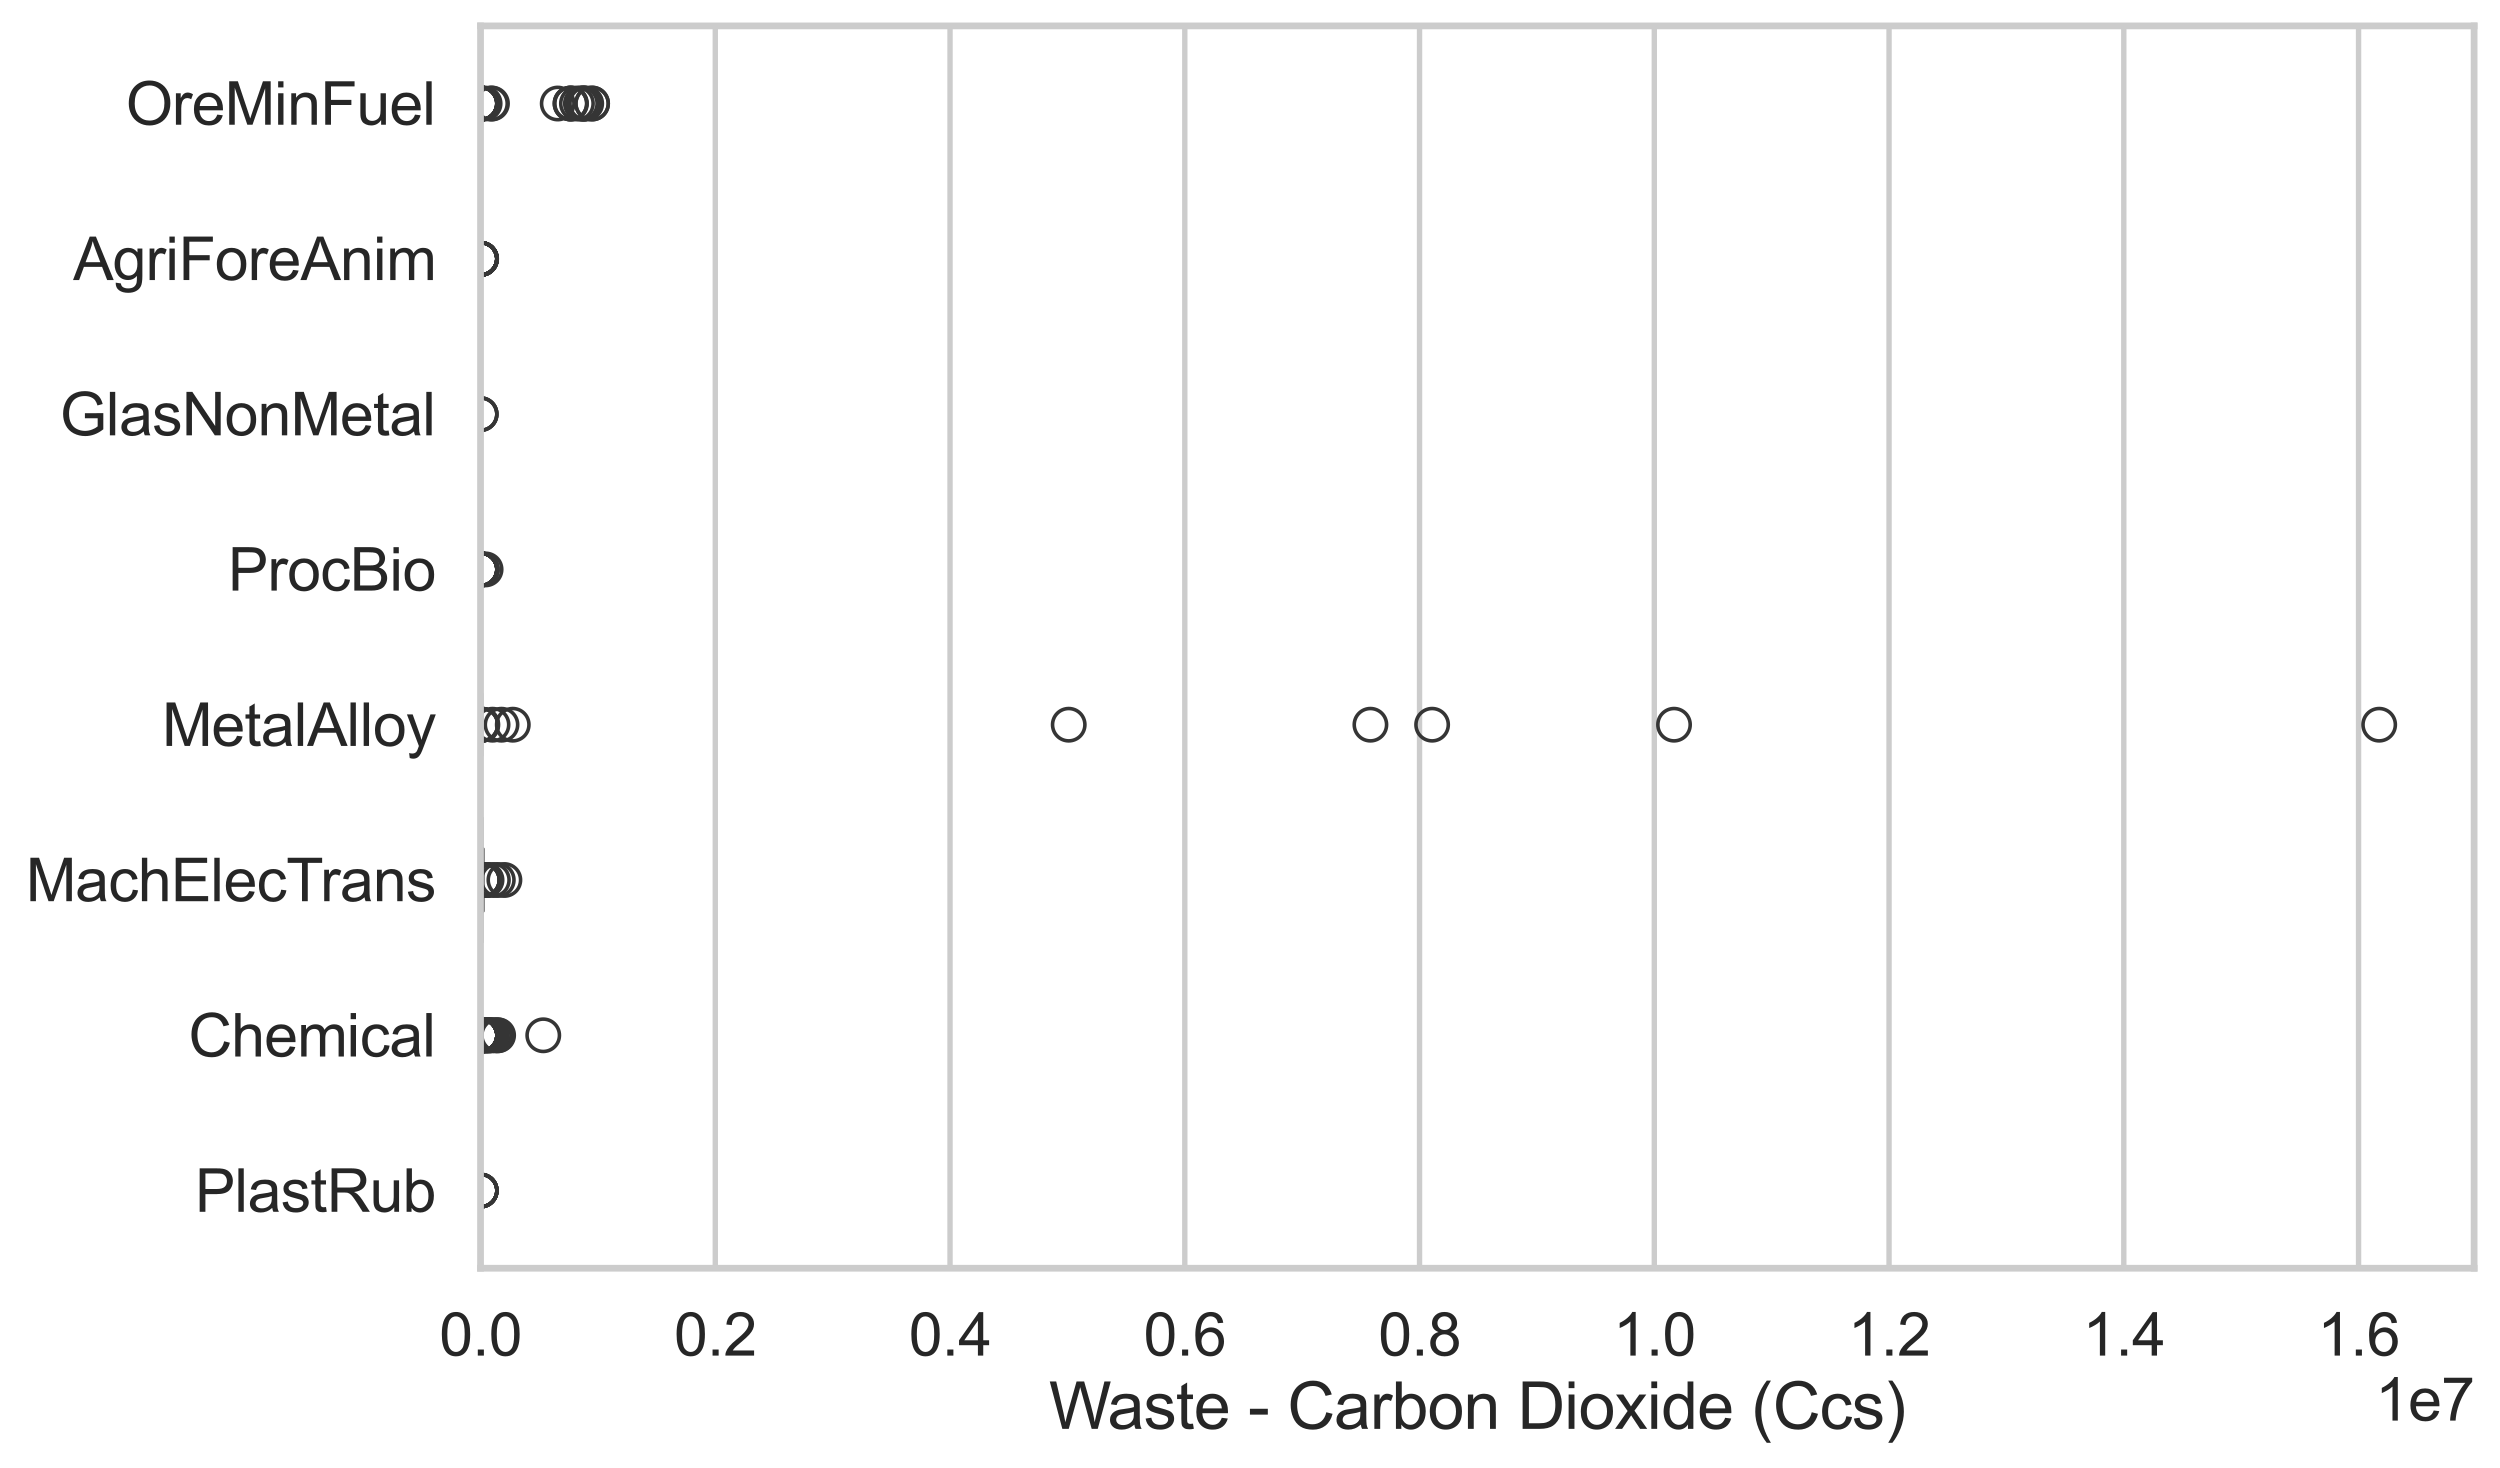 <?xml version="1.0" encoding="utf-8" standalone="no"?>
<!DOCTYPE svg PUBLIC "-//W3C//DTD SVG 1.1//EN"
  "http://www.w3.org/Graphics/SVG/1.1/DTD/svg11.dtd">
<svg xmlns:xlink="http://www.w3.org/1999/xlink" width="695.577pt" height="408.542pt" viewBox="0 0 695.577 408.542" xmlns="http://www.w3.org/2000/svg" version="1.1">
 <defs>
  <style type="text/css">*{stroke-linejoin: round; stroke-linecap: butt}</style>
 </defs>
 <g id="figure_1">
  <g id="patch_1">
   <path d="M 0 408.542 
L 695.577 408.542 
L 695.577 0 
L 0 0 
z
" style="fill: #ffffff"/>
  </g>
  <g id="axes_1">
   <g id="patch_2">
    <path d="M 133.697 352.86 
L 688.377 352.86 
L 688.377 7.2 
L 133.697 7.2 
z
" style="fill: #ffffff"/>
   </g>
   <g id="matplotlib.axis_1">
    <g id="xtick_1">
     <g id="line2d_1">
      <path d="M 133.697 352.86 
L 133.697 7.2 
" clip-path="url(#pe8e077722b)" style="fill: none; stroke: #cccccc; stroke-width: 1.5; stroke-linecap: round"/>
     </g>
     <g id="text_1">
      <!-- 0.0 -->
      <g style="fill: #262626" transform="translate(122.229 377.17) scale(0.165 -0.165)">
       <defs>
        <path id="ArialMT-30" d="M 266 2259 
Q 266 3072 433 3567 
Q 600 4063 929 4331 
Q 1259 4600 1759 4600 
Q 2128 4600 2406 4451 
Q 2684 4303 2865 4023 
Q 3047 3744 3150 3342 
Q 3253 2941 3253 2259 
Q 3253 1453 3087 958 
Q 2922 463 2592 192 
Q 2263 -78 1759 -78 
Q 1097 -78 719 397 
Q 266 969 266 2259 
z
M 844 2259 
Q 844 1131 1108 757 
Q 1372 384 1759 384 
Q 2147 384 2411 759 
Q 2675 1134 2675 2259 
Q 2675 3391 2411 3762 
Q 2147 4134 1753 4134 
Q 1366 4134 1134 3806 
Q 844 3388 844 2259 
z
" transform="scale(0.016)"/>
        <path id="ArialMT-2e" d="M 581 0 
L 581 641 
L 1222 641 
L 1222 0 
L 581 0 
z
" transform="scale(0.016)"/>
       </defs>
       <use xlink:href="#ArialMT-30"/>
       <use xlink:href="#ArialMT-2e" transform="translate(55.615 0)"/>
       <use xlink:href="#ArialMT-30" transform="translate(83.398 0)"/>
      </g>
     </g>
    </g>
    <g id="xtick_2">
     <g id="line2d_2">
      <path d="M 199.013 352.86 
L 199.013 7.2 
" clip-path="url(#pe8e077722b)" style="fill: none; stroke: #cccccc; stroke-width: 1.5; stroke-linecap: round"/>
     </g>
     <g id="text_2">
      <!-- 0.2 -->
      <g style="fill: #262626" transform="translate(187.545 377.17) scale(0.165 -0.165)">
       <defs>
        <path id="ArialMT-32" d="M 3222 541 
L 3222 0 
L 194 0 
Q 188 203 259 391 
Q 375 700 629 1000 
Q 884 1300 1366 1694 
Q 2113 2306 2375 2664 
Q 2638 3022 2638 3341 
Q 2638 3675 2398 3904 
Q 2159 4134 1775 4134 
Q 1369 4134 1125 3890 
Q 881 3647 878 3216 
L 300 3275 
Q 359 3922 746 4261 
Q 1134 4600 1788 4600 
Q 2447 4600 2831 4234 
Q 3216 3869 3216 3328 
Q 3216 3053 3103 2787 
Q 2991 2522 2730 2228 
Q 2469 1934 1863 1422 
Q 1356 997 1212 845 
Q 1069 694 975 541 
L 3222 541 
z
" transform="scale(0.016)"/>
       </defs>
       <use xlink:href="#ArialMT-30"/>
       <use xlink:href="#ArialMT-2e" transform="translate(55.615 0)"/>
       <use xlink:href="#ArialMT-32" transform="translate(83.398 0)"/>
      </g>
     </g>
    </g>
    <g id="xtick_3">
     <g id="line2d_3">
      <path d="M 264.328 352.86 
L 264.328 7.2 
" clip-path="url(#pe8e077722b)" style="fill: none; stroke: #cccccc; stroke-width: 1.5; stroke-linecap: round"/>
     </g>
     <g id="text_3">
      <!-- 0.4 -->
      <g style="fill: #262626" transform="translate(252.861 377.17) scale(0.165 -0.165)">
       <defs>
        <path id="ArialMT-34" d="M 2069 0 
L 2069 1097 
L 81 1097 
L 81 1613 
L 2172 4581 
L 2631 4581 
L 2631 1613 
L 3250 1613 
L 3250 1097 
L 2631 1097 
L 2631 0 
L 2069 0 
z
M 2069 1613 
L 2069 3678 
L 634 1613 
L 2069 1613 
z
" transform="scale(0.016)"/>
       </defs>
       <use xlink:href="#ArialMT-30"/>
       <use xlink:href="#ArialMT-2e" transform="translate(55.615 0)"/>
       <use xlink:href="#ArialMT-34" transform="translate(83.398 0)"/>
      </g>
     </g>
    </g>
    <g id="xtick_4">
     <g id="line2d_4">
      <path d="M 329.644 352.86 
L 329.644 7.2 
" clip-path="url(#pe8e077722b)" style="fill: none; stroke: #cccccc; stroke-width: 1.5; stroke-linecap: round"/>
     </g>
     <g id="text_4">
      <!-- 0.6 -->
      <g style="fill: #262626" transform="translate(318.177 377.17) scale(0.165 -0.165)">
       <defs>
        <path id="ArialMT-36" d="M 3184 3459 
L 2625 3416 
Q 2550 3747 2413 3897 
Q 2184 4138 1850 4138 
Q 1581 4138 1378 3988 
Q 1113 3794 959 3422 
Q 806 3050 800 2363 
Q 1003 2672 1297 2822 
Q 1591 2972 1913 2972 
Q 2475 2972 2870 2558 
Q 3266 2144 3266 1488 
Q 3266 1056 3080 686 
Q 2894 316 2569 119 
Q 2244 -78 1831 -78 
Q 1128 -78 684 439 
Q 241 956 241 2144 
Q 241 3472 731 4075 
Q 1159 4600 1884 4600 
Q 2425 4600 2770 4297 
Q 3116 3994 3184 3459 
z
M 888 1484 
Q 888 1194 1011 928 
Q 1134 663 1356 523 
Q 1578 384 1822 384 
Q 2178 384 2434 671 
Q 2691 959 2691 1453 
Q 2691 1928 2437 2201 
Q 2184 2475 1800 2475 
Q 1419 2475 1153 2201 
Q 888 1928 888 1484 
z
" transform="scale(0.016)"/>
       </defs>
       <use xlink:href="#ArialMT-30"/>
       <use xlink:href="#ArialMT-2e" transform="translate(55.615 0)"/>
       <use xlink:href="#ArialMT-36" transform="translate(83.398 0)"/>
      </g>
     </g>
    </g>
    <g id="xtick_5">
     <g id="line2d_5">
      <path d="M 394.96 352.86 
L 394.96 7.2 
" clip-path="url(#pe8e077722b)" style="fill: none; stroke: #cccccc; stroke-width: 1.5; stroke-linecap: round"/>
     </g>
     <g id="text_5">
      <!-- 0.8 -->
      <g style="fill: #262626" transform="translate(383.492 377.17) scale(0.165 -0.165)">
       <defs>
        <path id="ArialMT-38" d="M 1131 2484 
Q 781 2613 612 2850 
Q 444 3088 444 3419 
Q 444 3919 803 4259 
Q 1163 4600 1759 4600 
Q 2359 4600 2725 4251 
Q 3091 3903 3091 3403 
Q 3091 3084 2923 2848 
Q 2756 2613 2416 2484 
Q 2838 2347 3058 2040 
Q 3278 1734 3278 1309 
Q 3278 722 2862 322 
Q 2447 -78 1769 -78 
Q 1091 -78 675 323 
Q 259 725 259 1325 
Q 259 1772 486 2073 
Q 713 2375 1131 2484 
z
M 1019 3438 
Q 1019 3113 1228 2906 
Q 1438 2700 1772 2700 
Q 2097 2700 2305 2904 
Q 2513 3109 2513 3406 
Q 2513 3716 2298 3927 
Q 2084 4138 1766 4138 
Q 1444 4138 1231 3931 
Q 1019 3725 1019 3438 
z
M 838 1322 
Q 838 1081 952 856 
Q 1066 631 1291 507 
Q 1516 384 1775 384 
Q 2178 384 2440 643 
Q 2703 903 2703 1303 
Q 2703 1709 2433 1975 
Q 2163 2241 1756 2241 
Q 1359 2241 1098 1978 
Q 838 1716 838 1322 
z
" transform="scale(0.016)"/>
       </defs>
       <use xlink:href="#ArialMT-30"/>
       <use xlink:href="#ArialMT-2e" transform="translate(55.615 0)"/>
       <use xlink:href="#ArialMT-38" transform="translate(83.398 0)"/>
      </g>
     </g>
    </g>
    <g id="xtick_6">
     <g id="line2d_6">
      <path d="M 460.276 352.86 
L 460.276 7.2 
" clip-path="url(#pe8e077722b)" style="fill: none; stroke: #cccccc; stroke-width: 1.5; stroke-linecap: round"/>
     </g>
     <g id="text_6">
      <!-- 1.0 -->
      <g style="fill: #262626" transform="translate(448.808 377.17) scale(0.165 -0.165)">
       <defs>
        <path id="ArialMT-31" d="M 2384 0 
L 1822 0 
L 1822 3584 
Q 1619 3391 1289 3197 
Q 959 3003 697 2906 
L 697 3450 
Q 1169 3672 1522 3987 
Q 1875 4303 2022 4600 
L 2384 4600 
L 2384 0 
z
" transform="scale(0.016)"/>
       </defs>
       <use xlink:href="#ArialMT-31"/>
       <use xlink:href="#ArialMT-2e" transform="translate(55.615 0)"/>
       <use xlink:href="#ArialMT-30" transform="translate(83.398 0)"/>
      </g>
     </g>
    </g>
    <g id="xtick_7">
     <g id="line2d_7">
      <path d="M 525.591 352.86 
L 525.591 7.2 
" clip-path="url(#pe8e077722b)" style="fill: none; stroke: #cccccc; stroke-width: 1.5; stroke-linecap: round"/>
     </g>
     <g id="text_7">
      <!-- 1.2 -->
      <g style="fill: #262626" transform="translate(514.124 377.17) scale(0.165 -0.165)">
       <use xlink:href="#ArialMT-31"/>
       <use xlink:href="#ArialMT-2e" transform="translate(55.615 0)"/>
       <use xlink:href="#ArialMT-32" transform="translate(83.398 0)"/>
      </g>
     </g>
    </g>
    <g id="xtick_8">
     <g id="line2d_8">
      <path d="M 590.907 352.86 
L 590.907 7.2 
" clip-path="url(#pe8e077722b)" style="fill: none; stroke: #cccccc; stroke-width: 1.5; stroke-linecap: round"/>
     </g>
     <g id="text_8">
      <!-- 1.4 -->
      <g style="fill: #262626" transform="translate(579.44 377.17) scale(0.165 -0.165)">
       <use xlink:href="#ArialMT-31"/>
       <use xlink:href="#ArialMT-2e" transform="translate(55.615 0)"/>
       <use xlink:href="#ArialMT-34" transform="translate(83.398 0)"/>
      </g>
     </g>
    </g>
    <g id="xtick_9">
     <g id="line2d_9">
      <path d="M 656.223 352.86 
L 656.223 7.2 
" clip-path="url(#pe8e077722b)" style="fill: none; stroke: #cccccc; stroke-width: 1.5; stroke-linecap: round"/>
     </g>
     <g id="text_9">
      <!-- 1.6 -->
      <g style="fill: #262626" transform="translate(644.755 377.17) scale(0.165 -0.165)">
       <use xlink:href="#ArialMT-31"/>
       <use xlink:href="#ArialMT-2e" transform="translate(55.615 0)"/>
       <use xlink:href="#ArialMT-36" transform="translate(83.398 0)"/>
      </g>
     </g>
    </g>
    <g id="text_10">
     <!-- Waste - Carbon Dioxide (Ccs) -->
     <g style="fill: #262626" transform="translate(291.849 397.553) scale(0.18 -0.18)">
      <defs>
       <path id="ArialMT-57" d="M 1294 0 
L 78 4581 
L 700 4581 
L 1397 1578 
Q 1509 1106 1591 641 
Q 1766 1375 1797 1488 
L 2669 4581 
L 3400 4581 
L 4056 2263 
Q 4303 1400 4413 641 
Q 4500 1075 4641 1638 
L 5359 4581 
L 5969 4581 
L 4713 0 
L 4128 0 
L 3163 3491 
Q 3041 3928 3019 4028 
Q 2947 3713 2884 3491 
L 1913 0 
L 1294 0 
z
" transform="scale(0.016)"/>
       <path id="ArialMT-61" d="M 2588 409 
Q 2275 144 1986 34 
Q 1697 -75 1366 -75 
Q 819 -75 525 192 
Q 231 459 231 875 
Q 231 1119 342 1320 
Q 453 1522 633 1644 
Q 813 1766 1038 1828 
Q 1203 1872 1538 1913 
Q 2219 1994 2541 2106 
Q 2544 2222 2544 2253 
Q 2544 2597 2384 2738 
Q 2169 2928 1744 2928 
Q 1347 2928 1158 2789 
Q 969 2650 878 2297 
L 328 2372 
Q 403 2725 575 2942 
Q 747 3159 1072 3276 
Q 1397 3394 1825 3394 
Q 2250 3394 2515 3294 
Q 2781 3194 2906 3042 
Q 3031 2891 3081 2659 
Q 3109 2516 3109 2141 
L 3109 1391 
Q 3109 606 3145 398 
Q 3181 191 3288 0 
L 2700 0 
Q 2613 175 2588 409 
z
M 2541 1666 
Q 2234 1541 1622 1453 
Q 1275 1403 1131 1340 
Q 988 1278 909 1158 
Q 831 1038 831 891 
Q 831 666 1001 516 
Q 1172 366 1500 366 
Q 1825 366 2078 508 
Q 2331 650 2450 897 
Q 2541 1088 2541 1459 
L 2541 1666 
z
" transform="scale(0.016)"/>
       <path id="ArialMT-73" d="M 197 991 
L 753 1078 
Q 800 744 1014 566 
Q 1228 388 1613 388 
Q 2000 388 2187 545 
Q 2375 703 2375 916 
Q 2375 1106 2209 1216 
Q 2094 1291 1634 1406 
Q 1016 1563 777 1677 
Q 538 1791 414 1992 
Q 291 2194 291 2438 
Q 291 2659 392 2848 
Q 494 3038 669 3163 
Q 800 3259 1026 3326 
Q 1253 3394 1513 3394 
Q 1903 3394 2198 3281 
Q 2494 3169 2634 2976 
Q 2775 2784 2828 2463 
L 2278 2388 
Q 2241 2644 2061 2787 
Q 1881 2931 1553 2931 
Q 1166 2931 1000 2803 
Q 834 2675 834 2503 
Q 834 2394 903 2306 
Q 972 2216 1119 2156 
Q 1203 2125 1616 2013 
Q 2213 1853 2448 1751 
Q 2684 1650 2818 1456 
Q 2953 1263 2953 975 
Q 2953 694 2789 445 
Q 2625 197 2315 61 
Q 2006 -75 1616 -75 
Q 969 -75 630 194 
Q 291 463 197 991 
z
" transform="scale(0.016)"/>
       <path id="ArialMT-74" d="M 1650 503 
L 1731 6 
Q 1494 -44 1306 -44 
Q 1000 -44 831 53 
Q 663 150 594 308 
Q 525 466 525 972 
L 525 2881 
L 113 2881 
L 113 3319 
L 525 3319 
L 525 4141 
L 1084 4478 
L 1084 3319 
L 1650 3319 
L 1650 2881 
L 1084 2881 
L 1084 941 
Q 1084 700 1114 631 
Q 1144 563 1211 522 
Q 1278 481 1403 481 
Q 1497 481 1650 503 
z
" transform="scale(0.016)"/>
       <path id="ArialMT-65" d="M 2694 1069 
L 3275 997 
Q 3138 488 2766 206 
Q 2394 -75 1816 -75 
Q 1088 -75 661 373 
Q 234 822 234 1631 
Q 234 2469 665 2931 
Q 1097 3394 1784 3394 
Q 2450 3394 2872 2941 
Q 3294 2488 3294 1666 
Q 3294 1616 3291 1516 
L 816 1516 
Q 847 969 1125 678 
Q 1403 388 1819 388 
Q 2128 388 2347 550 
Q 2566 713 2694 1069 
z
M 847 1978 
L 2700 1978 
Q 2663 2397 2488 2606 
Q 2219 2931 1791 2931 
Q 1403 2931 1139 2672 
Q 875 2413 847 1978 
z
" transform="scale(0.016)"/>
       <path id="ArialMT-20" transform="scale(0.016)"/>
       <path id="ArialMT-2d" d="M 203 1375 
L 203 1941 
L 1931 1941 
L 1931 1375 
L 203 1375 
z
" transform="scale(0.016)"/>
       <path id="ArialMT-43" d="M 3763 1606 
L 4369 1453 
Q 4178 706 3683 314 
Q 3188 -78 2472 -78 
Q 1731 -78 1267 223 
Q 803 525 561 1097 
Q 319 1669 319 2325 
Q 319 3041 592 3573 
Q 866 4106 1370 4382 
Q 1875 4659 2481 4659 
Q 3169 4659 3637 4309 
Q 4106 3959 4291 3325 
L 3694 3184 
Q 3534 3684 3231 3912 
Q 2928 4141 2469 4141 
Q 1941 4141 1586 3887 
Q 1231 3634 1087 3207 
Q 944 2781 944 2328 
Q 944 1744 1114 1308 
Q 1284 872 1643 656 
Q 2003 441 2422 441 
Q 2931 441 3284 734 
Q 3638 1028 3763 1606 
z
" transform="scale(0.016)"/>
       <path id="ArialMT-72" d="M 416 0 
L 416 3319 
L 922 3319 
L 922 2816 
Q 1116 3169 1280 3281 
Q 1444 3394 1641 3394 
Q 1925 3394 2219 3213 
L 2025 2691 
Q 1819 2813 1613 2813 
Q 1428 2813 1281 2702 
Q 1134 2591 1072 2394 
Q 978 2094 978 1738 
L 978 0 
L 416 0 
z
" transform="scale(0.016)"/>
       <path id="ArialMT-62" d="M 941 0 
L 419 0 
L 419 4581 
L 981 4581 
L 981 2947 
Q 1338 3394 1891 3394 
Q 2197 3394 2470 3270 
Q 2744 3147 2920 2923 
Q 3097 2700 3197 2384 
Q 3297 2069 3297 1709 
Q 3297 856 2875 390 
Q 2453 -75 1863 -75 
Q 1275 -75 941 416 
L 941 0 
z
M 934 1684 
Q 934 1088 1097 822 
Q 1363 388 1816 388 
Q 2184 388 2453 708 
Q 2722 1028 2722 1663 
Q 2722 2313 2464 2622 
Q 2206 2931 1841 2931 
Q 1472 2931 1203 2611 
Q 934 2291 934 1684 
z
" transform="scale(0.016)"/>
       <path id="ArialMT-6f" d="M 213 1659 
Q 213 2581 725 3025 
Q 1153 3394 1769 3394 
Q 2453 3394 2887 2945 
Q 3322 2497 3322 1706 
Q 3322 1066 3130 698 
Q 2938 331 2570 128 
Q 2203 -75 1769 -75 
Q 1072 -75 642 372 
Q 213 819 213 1659 
z
M 791 1659 
Q 791 1022 1069 705 
Q 1347 388 1769 388 
Q 2188 388 2466 706 
Q 2744 1025 2744 1678 
Q 2744 2294 2464 2611 
Q 2184 2928 1769 2928 
Q 1347 2928 1069 2612 
Q 791 2297 791 1659 
z
" transform="scale(0.016)"/>
       <path id="ArialMT-6e" d="M 422 0 
L 422 3319 
L 928 3319 
L 928 2847 
Q 1294 3394 1984 3394 
Q 2284 3394 2536 3286 
Q 2788 3178 2913 3003 
Q 3038 2828 3088 2588 
Q 3119 2431 3119 2041 
L 3119 0 
L 2556 0 
L 2556 2019 
Q 2556 2363 2490 2533 
Q 2425 2703 2258 2804 
Q 2091 2906 1866 2906 
Q 1506 2906 1245 2678 
Q 984 2450 984 1813 
L 984 0 
L 422 0 
z
" transform="scale(0.016)"/>
       <path id="ArialMT-44" d="M 494 0 
L 494 4581 
L 2072 4581 
Q 2606 4581 2888 4516 
Q 3281 4425 3559 4188 
Q 3922 3881 4101 3404 
Q 4281 2928 4281 2316 
Q 4281 1794 4159 1391 
Q 4038 988 3847 723 
Q 3656 459 3429 307 
Q 3203 156 2883 78 
Q 2563 0 2147 0 
L 494 0 
z
M 1100 541 
L 2078 541 
Q 2531 541 2789 625 
Q 3047 709 3200 863 
Q 3416 1078 3536 1442 
Q 3656 1806 3656 2325 
Q 3656 3044 3420 3430 
Q 3184 3816 2847 3947 
Q 2603 4041 2063 4041 
L 1100 4041 
L 1100 541 
z
" transform="scale(0.016)"/>
       <path id="ArialMT-69" d="M 425 3934 
L 425 4581 
L 988 4581 
L 988 3934 
L 425 3934 
z
M 425 0 
L 425 3319 
L 988 3319 
L 988 0 
L 425 0 
z
" transform="scale(0.016)"/>
       <path id="ArialMT-78" d="M 47 0 
L 1259 1725 
L 138 3319 
L 841 3319 
L 1350 2541 
Q 1494 2319 1581 2169 
Q 1719 2375 1834 2534 
L 2394 3319 
L 3066 3319 
L 1919 1756 
L 3153 0 
L 2463 0 
L 1781 1031 
L 1600 1309 
L 728 0 
L 47 0 
z
" transform="scale(0.016)"/>
       <path id="ArialMT-64" d="M 2575 0 
L 2575 419 
Q 2259 -75 1647 -75 
Q 1250 -75 917 144 
Q 584 363 401 755 
Q 219 1147 219 1656 
Q 219 2153 384 2558 
Q 550 2963 881 3178 
Q 1213 3394 1622 3394 
Q 1922 3394 2156 3267 
Q 2391 3141 2538 2938 
L 2538 4581 
L 3097 4581 
L 3097 0 
L 2575 0 
z
M 797 1656 
Q 797 1019 1065 703 
Q 1334 388 1700 388 
Q 2069 388 2326 689 
Q 2584 991 2584 1609 
Q 2584 2291 2321 2609 
Q 2059 2928 1675 2928 
Q 1300 2928 1048 2622 
Q 797 2316 797 1656 
z
" transform="scale(0.016)"/>
       <path id="ArialMT-28" d="M 1497 -1347 
Q 1031 -759 709 28 
Q 388 816 388 1659 
Q 388 2403 628 3084 
Q 909 3875 1497 4659 
L 1900 4659 
Q 1522 4009 1400 3731 
Q 1209 3300 1100 2831 
Q 966 2247 966 1656 
Q 966 153 1900 -1347 
L 1497 -1347 
z
" transform="scale(0.016)"/>
       <path id="ArialMT-63" d="M 2588 1216 
L 3141 1144 
Q 3050 572 2676 248 
Q 2303 -75 1759 -75 
Q 1078 -75 664 370 
Q 250 816 250 1647 
Q 250 2184 428 2587 
Q 606 2991 970 3192 
Q 1334 3394 1763 3394 
Q 2303 3394 2647 3120 
Q 2991 2847 3088 2344 
L 2541 2259 
Q 2463 2594 2264 2762 
Q 2066 2931 1784 2931 
Q 1359 2931 1093 2626 
Q 828 2322 828 1663 
Q 828 994 1084 691 
Q 1341 388 1753 388 
Q 2084 388 2306 591 
Q 2528 794 2588 1216 
z
" transform="scale(0.016)"/>
       <path id="ArialMT-29" d="M 791 -1347 
L 388 -1347 
Q 1322 153 1322 1656 
Q 1322 2244 1188 2822 
Q 1081 3291 891 3722 
Q 769 4003 388 4659 
L 791 4659 
Q 1378 3875 1659 3084 
Q 1900 2403 1900 1659 
Q 1900 816 1576 28 
Q 1253 -759 791 -1347 
z
" transform="scale(0.016)"/>
      </defs>
      <use xlink:href="#ArialMT-57"/>
      <use xlink:href="#ArialMT-61" transform="translate(90.635 0)"/>
      <use xlink:href="#ArialMT-73" transform="translate(146.25 0)"/>
      <use xlink:href="#ArialMT-74" transform="translate(196.25 0)"/>
      <use xlink:href="#ArialMT-65" transform="translate(224.033 0)"/>
      <use xlink:href="#ArialMT-20" transform="translate(279.648 0)"/>
      <use xlink:href="#ArialMT-2d" transform="translate(307.432 0)"/>
      <use xlink:href="#ArialMT-20" transform="translate(340.732 0)"/>
      <use xlink:href="#ArialMT-43" transform="translate(368.516 0)"/>
      <use xlink:href="#ArialMT-61" transform="translate(440.732 0)"/>
      <use xlink:href="#ArialMT-72" transform="translate(496.348 0)"/>
      <use xlink:href="#ArialMT-62" transform="translate(529.648 0)"/>
      <use xlink:href="#ArialMT-6f" transform="translate(585.264 0)"/>
      <use xlink:href="#ArialMT-6e" transform="translate(640.879 0)"/>
      <use xlink:href="#ArialMT-20" transform="translate(696.494 0)"/>
      <use xlink:href="#ArialMT-44" transform="translate(724.277 0)"/>
      <use xlink:href="#ArialMT-69" transform="translate(796.494 0)"/>
      <use xlink:href="#ArialMT-6f" transform="translate(818.711 0)"/>
      <use xlink:href="#ArialMT-78" transform="translate(874.326 0)"/>
      <use xlink:href="#ArialMT-69" transform="translate(924.326 0)"/>
      <use xlink:href="#ArialMT-64" transform="translate(946.543 0)"/>
      <use xlink:href="#ArialMT-65" transform="translate(1002.158 0)"/>
      <use xlink:href="#ArialMT-20" transform="translate(1057.773 0)"/>
      <use xlink:href="#ArialMT-28" transform="translate(1085.557 0)"/>
      <use xlink:href="#ArialMT-43" transform="translate(1118.857 0)"/>
      <use xlink:href="#ArialMT-63" transform="translate(1191.074 0)"/>
      <use xlink:href="#ArialMT-73" transform="translate(1241.074 0)"/>
      <use xlink:href="#ArialMT-29" transform="translate(1291.074 0)"/>
     </g>
    </g>
    <g id="text_11">
     <!-- 1e7 -->
     <g style="fill: #262626" transform="translate(660.85 395.26) scale(0.165 -0.165)">
      <defs>
       <path id="ArialMT-37" d="M 303 3981 
L 303 4522 
L 3269 4522 
L 3269 4084 
Q 2831 3619 2401 2847 
Q 1972 2075 1738 1259 
Q 1569 684 1522 0 
L 944 0 
Q 953 541 1156 1306 
Q 1359 2072 1739 2783 
Q 2119 3494 2547 3981 
L 303 3981 
z
" transform="scale(0.016)"/>
      </defs>
      <use xlink:href="#ArialMT-31"/>
      <use xlink:href="#ArialMT-65" transform="translate(55.615 0)"/>
      <use xlink:href="#ArialMT-37" transform="translate(111.23 0)"/>
     </g>
    </g>
   </g>
   <g id="matplotlib.axis_2">
    <g id="ytick_1">
     <g id="text_12">
      <!-- OreMinFuel -->
      <g style="fill: #262626" transform="translate(35.013 34.709) scale(0.165 -0.165)">
       <defs>
        <path id="ArialMT-4f" d="M 309 2231 
Q 309 3372 921 4017 
Q 1534 4663 2503 4663 
Q 3138 4663 3647 4359 
Q 4156 4056 4423 3514 
Q 4691 2972 4691 2284 
Q 4691 1588 4409 1038 
Q 4128 488 3612 205 
Q 3097 -78 2500 -78 
Q 1853 -78 1343 234 
Q 834 547 571 1087 
Q 309 1628 309 2231 
z
M 934 2222 
Q 934 1394 1379 917 
Q 1825 441 2497 441 
Q 3181 441 3623 922 
Q 4066 1403 4066 2288 
Q 4066 2847 3877 3264 
Q 3688 3681 3323 3911 
Q 2959 4141 2506 4141 
Q 1863 4141 1398 3698 
Q 934 3256 934 2222 
z
" transform="scale(0.016)"/>
        <path id="ArialMT-4d" d="M 475 0 
L 475 4581 
L 1388 4581 
L 2472 1338 
Q 2622 884 2691 659 
Q 2769 909 2934 1394 
L 4031 4581 
L 4847 4581 
L 4847 0 
L 4263 0 
L 4263 3834 
L 2931 0 
L 2384 0 
L 1059 3900 
L 1059 0 
L 475 0 
z
" transform="scale(0.016)"/>
        <path id="ArialMT-46" d="M 525 0 
L 525 4581 
L 3616 4581 
L 3616 4041 
L 1131 4041 
L 1131 2622 
L 3281 2622 
L 3281 2081 
L 1131 2081 
L 1131 0 
L 525 0 
z
" transform="scale(0.016)"/>
        <path id="ArialMT-75" d="M 2597 0 
L 2597 488 
Q 2209 -75 1544 -75 
Q 1250 -75 995 37 
Q 741 150 617 320 
Q 494 491 444 738 
Q 409 903 409 1263 
L 409 3319 
L 972 3319 
L 972 1478 
Q 972 1038 1006 884 
Q 1059 663 1231 536 
Q 1403 409 1656 409 
Q 1909 409 2131 539 
Q 2353 669 2445 892 
Q 2538 1116 2538 1541 
L 2538 3319 
L 3100 3319 
L 3100 0 
L 2597 0 
z
" transform="scale(0.016)"/>
        <path id="ArialMT-6c" d="M 409 0 
L 409 4581 
L 972 4581 
L 972 0 
L 409 0 
z
" transform="scale(0.016)"/>
       </defs>
       <use xlink:href="#ArialMT-4f"/>
       <use xlink:href="#ArialMT-72" transform="translate(77.783 0)"/>
       <use xlink:href="#ArialMT-65" transform="translate(111.084 0)"/>
       <use xlink:href="#ArialMT-4d" transform="translate(166.699 0)"/>
       <use xlink:href="#ArialMT-69" transform="translate(250 0)"/>
       <use xlink:href="#ArialMT-6e" transform="translate(272.217 0)"/>
       <use xlink:href="#ArialMT-46" transform="translate(327.832 0)"/>
       <use xlink:href="#ArialMT-75" transform="translate(388.916 0)"/>
       <use xlink:href="#ArialMT-65" transform="translate(444.531 0)"/>
       <use xlink:href="#ArialMT-6c" transform="translate(500.146 0)"/>
      </g>
     </g>
    </g>
    <g id="ytick_2">
     <g id="text_13">
      <!-- AgriForeAnim -->
      <g style="fill: #262626" transform="translate(20.341 77.916) scale(0.165 -0.165)">
       <defs>
        <path id="ArialMT-41" d="M -9 0 
L 1750 4581 
L 2403 4581 
L 4278 0 
L 3588 0 
L 3053 1388 
L 1138 1388 
L 634 0 
L -9 0 
z
M 1313 1881 
L 2866 1881 
L 2388 3150 
Q 2169 3728 2063 4100 
Q 1975 3659 1816 3225 
L 1313 1881 
z
" transform="scale(0.016)"/>
        <path id="ArialMT-67" d="M 319 -275 
L 866 -356 
Q 900 -609 1056 -725 
Q 1266 -881 1628 -881 
Q 2019 -881 2231 -725 
Q 2444 -569 2519 -288 
Q 2563 -116 2559 434 
Q 2191 0 1641 0 
Q 956 0 581 494 
Q 206 988 206 1678 
Q 206 2153 378 2554 
Q 550 2956 876 3175 
Q 1203 3394 1644 3394 
Q 2231 3394 2613 2919 
L 2613 3319 
L 3131 3319 
L 3131 450 
Q 3131 -325 2973 -648 
Q 2816 -972 2473 -1159 
Q 2131 -1347 1631 -1347 
Q 1038 -1347 672 -1080 
Q 306 -813 319 -275 
z
M 784 1719 
Q 784 1066 1043 766 
Q 1303 466 1694 466 
Q 2081 466 2343 764 
Q 2606 1063 2606 1700 
Q 2606 2309 2336 2618 
Q 2066 2928 1684 2928 
Q 1309 2928 1046 2623 
Q 784 2319 784 1719 
z
" transform="scale(0.016)"/>
        <path id="ArialMT-6d" d="M 422 0 
L 422 3319 
L 925 3319 
L 925 2853 
Q 1081 3097 1340 3245 
Q 1600 3394 1931 3394 
Q 2300 3394 2536 3241 
Q 2772 3088 2869 2813 
Q 3263 3394 3894 3394 
Q 4388 3394 4653 3120 
Q 4919 2847 4919 2278 
L 4919 0 
L 4359 0 
L 4359 2091 
Q 4359 2428 4304 2576 
Q 4250 2725 4106 2815 
Q 3963 2906 3769 2906 
Q 3419 2906 3187 2673 
Q 2956 2441 2956 1928 
L 2956 0 
L 2394 0 
L 2394 2156 
Q 2394 2531 2256 2718 
Q 2119 2906 1806 2906 
Q 1569 2906 1367 2781 
Q 1166 2656 1075 2415 
Q 984 2175 984 1722 
L 984 0 
L 422 0 
z
" transform="scale(0.016)"/>
       </defs>
       <use xlink:href="#ArialMT-41"/>
       <use xlink:href="#ArialMT-67" transform="translate(66.699 0)"/>
       <use xlink:href="#ArialMT-72" transform="translate(122.314 0)"/>
       <use xlink:href="#ArialMT-69" transform="translate(155.615 0)"/>
       <use xlink:href="#ArialMT-46" transform="translate(177.832 0)"/>
       <use xlink:href="#ArialMT-6f" transform="translate(238.916 0)"/>
       <use xlink:href="#ArialMT-72" transform="translate(294.531 0)"/>
       <use xlink:href="#ArialMT-65" transform="translate(327.832 0)"/>
       <use xlink:href="#ArialMT-41" transform="translate(383.447 0)"/>
       <use xlink:href="#ArialMT-6e" transform="translate(450.146 0)"/>
       <use xlink:href="#ArialMT-69" transform="translate(505.762 0)"/>
       <use xlink:href="#ArialMT-6d" transform="translate(527.979 0)"/>
      </g>
     </g>
    </g>
    <g id="ytick_3">
     <g id="text_14">
      <!-- GlasNonMetal -->
      <g style="fill: #262626" transform="translate(16.659 121.124) scale(0.165 -0.165)">
       <defs>
        <path id="ArialMT-47" d="M 2638 1797 
L 2638 2334 
L 4578 2338 
L 4578 638 
Q 4131 281 3656 101 
Q 3181 -78 2681 -78 
Q 2006 -78 1454 211 
Q 903 500 622 1047 
Q 341 1594 341 2269 
Q 341 2938 620 3517 
Q 900 4097 1425 4378 
Q 1950 4659 2634 4659 
Q 3131 4659 3532 4498 
Q 3934 4338 4162 4050 
Q 4391 3763 4509 3300 
L 3963 3150 
Q 3859 3500 3706 3700 
Q 3553 3900 3268 4020 
Q 2984 4141 2638 4141 
Q 2222 4141 1919 4014 
Q 1616 3888 1430 3681 
Q 1244 3475 1141 3228 
Q 966 2803 966 2306 
Q 966 1694 1177 1281 
Q 1388 869 1791 669 
Q 2194 469 2647 469 
Q 3041 469 3416 620 
Q 3791 772 3984 944 
L 3984 1797 
L 2638 1797 
z
" transform="scale(0.016)"/>
        <path id="ArialMT-4e" d="M 488 0 
L 488 4581 
L 1109 4581 
L 3516 984 
L 3516 4581 
L 4097 4581 
L 4097 0 
L 3475 0 
L 1069 3600 
L 1069 0 
L 488 0 
z
" transform="scale(0.016)"/>
       </defs>
       <use xlink:href="#ArialMT-47"/>
       <use xlink:href="#ArialMT-6c" transform="translate(77.783 0)"/>
       <use xlink:href="#ArialMT-61" transform="translate(100 0)"/>
       <use xlink:href="#ArialMT-73" transform="translate(155.615 0)"/>
       <use xlink:href="#ArialMT-4e" transform="translate(205.615 0)"/>
       <use xlink:href="#ArialMT-6f" transform="translate(277.832 0)"/>
       <use xlink:href="#ArialMT-6e" transform="translate(333.447 0)"/>
       <use xlink:href="#ArialMT-4d" transform="translate(389.062 0)"/>
       <use xlink:href="#ArialMT-65" transform="translate(472.363 0)"/>
       <use xlink:href="#ArialMT-74" transform="translate(527.979 0)"/>
       <use xlink:href="#ArialMT-61" transform="translate(555.762 0)"/>
       <use xlink:href="#ArialMT-6c" transform="translate(611.377 0)"/>
      </g>
     </g>
    </g>
    <g id="ytick_4">
     <g id="text_15">
      <!-- ProcBio -->
      <g style="fill: #262626" transform="translate(63.424 164.331) scale(0.165 -0.165)">
       <defs>
        <path id="ArialMT-50" d="M 494 0 
L 494 4581 
L 2222 4581 
Q 2678 4581 2919 4538 
Q 3256 4481 3484 4323 
Q 3713 4166 3852 3881 
Q 3991 3597 3991 3256 
Q 3991 2672 3619 2267 
Q 3247 1863 2275 1863 
L 1100 1863 
L 1100 0 
L 494 0 
z
M 1100 2403 
L 2284 2403 
Q 2872 2403 3119 2622 
Q 3366 2841 3366 3238 
Q 3366 3525 3220 3729 
Q 3075 3934 2838 4000 
Q 2684 4041 2272 4041 
L 1100 4041 
L 1100 2403 
z
" transform="scale(0.016)"/>
        <path id="ArialMT-42" d="M 469 0 
L 469 4581 
L 2188 4581 
Q 2713 4581 3030 4442 
Q 3347 4303 3526 4014 
Q 3706 3725 3706 3409 
Q 3706 3116 3547 2856 
Q 3388 2597 3066 2438 
Q 3481 2316 3704 2022 
Q 3928 1728 3928 1328 
Q 3928 1006 3792 729 
Q 3656 453 3456 303 
Q 3256 153 2954 76 
Q 2653 0 2216 0 
L 469 0 
z
M 1075 2656 
L 2066 2656 
Q 2469 2656 2644 2709 
Q 2875 2778 2992 2937 
Q 3109 3097 3109 3338 
Q 3109 3566 3000 3739 
Q 2891 3913 2687 3977 
Q 2484 4041 1991 4041 
L 1075 4041 
L 1075 2656 
z
M 1075 541 
L 2216 541 
Q 2509 541 2628 563 
Q 2838 600 2978 687 
Q 3119 775 3209 942 
Q 3300 1109 3300 1328 
Q 3300 1584 3169 1773 
Q 3038 1963 2805 2039 
Q 2572 2116 2134 2116 
L 1075 2116 
L 1075 541 
z
" transform="scale(0.016)"/>
       </defs>
       <use xlink:href="#ArialMT-50"/>
       <use xlink:href="#ArialMT-72" transform="translate(66.699 0)"/>
       <use xlink:href="#ArialMT-6f" transform="translate(100 0)"/>
       <use xlink:href="#ArialMT-63" transform="translate(155.615 0)"/>
       <use xlink:href="#ArialMT-42" transform="translate(205.615 0)"/>
       <use xlink:href="#ArialMT-69" transform="translate(272.314 0)"/>
       <use xlink:href="#ArialMT-6f" transform="translate(294.531 0)"/>
      </g>
     </g>
    </g>
    <g id="ytick_5">
     <g id="text_16">
      <!-- MetalAlloy -->
      <g style="fill: #262626" transform="translate(45.088 207.539) scale(0.165 -0.165)">
       <defs>
        <path id="ArialMT-79" d="M 397 -1278 
L 334 -750 
Q 519 -800 656 -800 
Q 844 -800 956 -737 
Q 1069 -675 1141 -563 
Q 1194 -478 1313 -144 
Q 1328 -97 1363 -6 
L 103 3319 
L 709 3319 
L 1400 1397 
Q 1534 1031 1641 628 
Q 1738 1016 1872 1384 
L 2581 3319 
L 3144 3319 
L 1881 -56 
Q 1678 -603 1566 -809 
Q 1416 -1088 1222 -1217 
Q 1028 -1347 759 -1347 
Q 597 -1347 397 -1278 
z
" transform="scale(0.016)"/>
       </defs>
       <use xlink:href="#ArialMT-4d"/>
       <use xlink:href="#ArialMT-65" transform="translate(83.301 0)"/>
       <use xlink:href="#ArialMT-74" transform="translate(138.916 0)"/>
       <use xlink:href="#ArialMT-61" transform="translate(166.699 0)"/>
       <use xlink:href="#ArialMT-6c" transform="translate(222.314 0)"/>
       <use xlink:href="#ArialMT-41" transform="translate(244.531 0)"/>
       <use xlink:href="#ArialMT-6c" transform="translate(311.23 0)"/>
       <use xlink:href="#ArialMT-6c" transform="translate(333.447 0)"/>
       <use xlink:href="#ArialMT-6f" transform="translate(355.664 0)"/>
       <use xlink:href="#ArialMT-79" transform="translate(411.279 0)"/>
      </g>
     </g>
    </g>
    <g id="ytick_6">
     <g id="text_17">
      <!-- MachElecTrans -->
      <g style="fill: #262626" transform="translate(7.2 250.746) scale(0.165 -0.165)">
       <defs>
        <path id="ArialMT-68" d="M 422 0 
L 422 4581 
L 984 4581 
L 984 2938 
Q 1378 3394 1978 3394 
Q 2347 3394 2619 3248 
Q 2891 3103 3008 2847 
Q 3125 2591 3125 2103 
L 3125 0 
L 2563 0 
L 2563 2103 
Q 2563 2525 2380 2717 
Q 2197 2909 1863 2909 
Q 1613 2909 1392 2779 
Q 1172 2650 1078 2428 
Q 984 2206 984 1816 
L 984 0 
L 422 0 
z
" transform="scale(0.016)"/>
        <path id="ArialMT-45" d="M 506 0 
L 506 4581 
L 3819 4581 
L 3819 4041 
L 1113 4041 
L 1113 2638 
L 3647 2638 
L 3647 2100 
L 1113 2100 
L 1113 541 
L 3925 541 
L 3925 0 
L 506 0 
z
" transform="scale(0.016)"/>
        <path id="ArialMT-54" d="M 1659 0 
L 1659 4041 
L 150 4041 
L 150 4581 
L 3781 4581 
L 3781 4041 
L 2266 4041 
L 2266 0 
L 1659 0 
z
" transform="scale(0.016)"/>
       </defs>
       <use xlink:href="#ArialMT-4d"/>
       <use xlink:href="#ArialMT-61" transform="translate(83.301 0)"/>
       <use xlink:href="#ArialMT-63" transform="translate(138.916 0)"/>
       <use xlink:href="#ArialMT-68" transform="translate(188.916 0)"/>
       <use xlink:href="#ArialMT-45" transform="translate(244.531 0)"/>
       <use xlink:href="#ArialMT-6c" transform="translate(311.23 0)"/>
       <use xlink:href="#ArialMT-65" transform="translate(333.447 0)"/>
       <use xlink:href="#ArialMT-63" transform="translate(389.062 0)"/>
       <use xlink:href="#ArialMT-54" transform="translate(439.062 0)"/>
       <use xlink:href="#ArialMT-72" transform="translate(496.396 0)"/>
       <use xlink:href="#ArialMT-61" transform="translate(529.697 0)"/>
       <use xlink:href="#ArialMT-6e" transform="translate(585.312 0)"/>
       <use xlink:href="#ArialMT-73" transform="translate(640.928 0)"/>
      </g>
     </g>
    </g>
    <g id="ytick_7">
     <g id="text_18">
      <!-- Chemical -->
      <g style="fill: #262626" transform="translate(52.428 293.954) scale(0.165 -0.165)">
       <use xlink:href="#ArialMT-43"/>
       <use xlink:href="#ArialMT-68" transform="translate(72.217 0)"/>
       <use xlink:href="#ArialMT-65" transform="translate(127.832 0)"/>
       <use xlink:href="#ArialMT-6d" transform="translate(183.447 0)"/>
       <use xlink:href="#ArialMT-69" transform="translate(266.748 0)"/>
       <use xlink:href="#ArialMT-63" transform="translate(288.965 0)"/>
       <use xlink:href="#ArialMT-61" transform="translate(338.965 0)"/>
       <use xlink:href="#ArialMT-6c" transform="translate(394.58 0)"/>
      </g>
     </g>
    </g>
    <g id="ytick_8">
     <g id="text_19">
      <!-- PlastRub -->
      <g style="fill: #262626" transform="translate(54.248 337.161) scale(0.165 -0.165)">
       <defs>
        <path id="ArialMT-52" d="M 503 0 
L 503 4581 
L 2534 4581 
Q 3147 4581 3465 4457 
Q 3784 4334 3975 4021 
Q 4166 3709 4166 3331 
Q 4166 2844 3850 2509 
Q 3534 2175 2875 2084 
Q 3116 1969 3241 1856 
Q 3506 1613 3744 1247 
L 4541 0 
L 3778 0 
L 3172 953 
Q 2906 1366 2734 1584 
Q 2563 1803 2427 1890 
Q 2291 1978 2150 2013 
Q 2047 2034 1813 2034 
L 1109 2034 
L 1109 0 
L 503 0 
z
M 1109 2559 
L 2413 2559 
Q 2828 2559 3062 2645 
Q 3297 2731 3419 2920 
Q 3541 3109 3541 3331 
Q 3541 3656 3305 3865 
Q 3069 4075 2559 4075 
L 1109 4075 
L 1109 2559 
z
" transform="scale(0.016)"/>
       </defs>
       <use xlink:href="#ArialMT-50"/>
       <use xlink:href="#ArialMT-6c" transform="translate(66.699 0)"/>
       <use xlink:href="#ArialMT-61" transform="translate(88.916 0)"/>
       <use xlink:href="#ArialMT-73" transform="translate(144.531 0)"/>
       <use xlink:href="#ArialMT-74" transform="translate(194.531 0)"/>
       <use xlink:href="#ArialMT-52" transform="translate(222.314 0)"/>
       <use xlink:href="#ArialMT-75" transform="translate(294.531 0)"/>
       <use xlink:href="#ArialMT-62" transform="translate(350.146 0)"/>
      </g>
     </g>
    </g>
   </g>
   <g id="patch_3">
    <path d="M 133.697 11.521 
L 133.697 46.087 
L 133.704 46.087 
L 133.704 11.521 
L 133.697 11.521 
z
" clip-path="url(#pe8e077722b)" style="fill: #ca74db; stroke: #353535; stroke-linejoin: miter"/>
   </g>
   <g id="line2d_10">
    <path d="M 133.697 28.804 
L 133.697 28.804 
" clip-path="url(#pe8e077722b)" style="fill: none; stroke: #353535"/>
   </g>
   <g id="line2d_11">
    <path d="M 133.704 28.804 
L 133.713 28.804 
" clip-path="url(#pe8e077722b)" style="fill: none; stroke: #353535"/>
   </g>
   <g id="line2d_12">
    <path d="M 133.697 20.162 
L 133.697 37.445 
" clip-path="url(#pe8e077722b)" style="fill: none; stroke: #353535; stroke-linecap: round"/>
   </g>
   <g id="line2d_13">
    <path d="M 133.713 20.162 
L 133.713 37.445 
" clip-path="url(#pe8e077722b)" style="fill: none; stroke: #353535; stroke-linecap: round"/>
   </g>
   <g id="line2d_14">
    <defs>
     <path id="mc4dc9615db" d="M 0 4.5 
C 1.193 4.5 2.338 4.026 3.182 3.182 
C 4.026 2.338 4.5 1.193 4.5 0 
C 4.5 -1.193 4.026 -2.338 3.182 -3.182 
C 2.338 -4.026 1.193 -4.5 0 -4.5 
C -1.193 -4.5 -2.338 -4.026 -3.182 -3.182 
C -4.026 -2.338 -4.5 -1.193 -4.5 0 
C -4.5 1.193 -4.026 2.338 -3.182 3.182 
C -2.338 4.026 -1.193 4.5 0 4.5 
z
" style="stroke: #353535"/>
    </defs>
    <g clip-path="url(#pe8e077722b)">
     <use xlink:href="#mc4dc9615db" x="133.918" y="28.804" style="fill-opacity: 0; stroke: #353535"/>
     <use xlink:href="#mc4dc9615db" x="162.432" y="28.804" style="fill-opacity: 0; stroke: #353535"/>
     <use xlink:href="#mc4dc9615db" x="133.79" y="28.804" style="fill-opacity: 0; stroke: #353535"/>
     <use xlink:href="#mc4dc9615db" x="158.736" y="28.804" style="fill-opacity: 0; stroke: #353535"/>
     <use xlink:href="#mc4dc9615db" x="134.016" y="28.804" style="fill-opacity: 0; stroke: #353535"/>
     <use xlink:href="#mc4dc9615db" x="133.721" y="28.804" style="fill-opacity: 0; stroke: #353535"/>
     <use xlink:href="#mc4dc9615db" x="133.863" y="28.804" style="fill-opacity: 0; stroke: #353535"/>
     <use xlink:href="#mc4dc9615db" x="134.83" y="28.804" style="fill-opacity: 0; stroke: #353535"/>
     <use xlink:href="#mc4dc9615db" x="133.722" y="28.804" style="fill-opacity: 0; stroke: #353535"/>
     <use xlink:href="#mc4dc9615db" x="133.863" y="28.804" style="fill-opacity: 0; stroke: #353535"/>
     <use xlink:href="#mc4dc9615db" x="133.837" y="28.804" style="fill-opacity: 0; stroke: #353535"/>
     <use xlink:href="#mc4dc9615db" x="133.793" y="28.804" style="fill-opacity: 0; stroke: #353535"/>
     <use xlink:href="#mc4dc9615db" x="164.737" y="28.804" style="fill-opacity: 0; stroke: #353535"/>
     <use xlink:href="#mc4dc9615db" x="133.79" y="28.804" style="fill-opacity: 0; stroke: #353535"/>
     <use xlink:href="#mc4dc9615db" x="133.838" y="28.804" style="fill-opacity: 0; stroke: #353535"/>
     <use xlink:href="#mc4dc9615db" x="133.737" y="28.804" style="fill-opacity: 0; stroke: #353535"/>
     <use xlink:href="#mc4dc9615db" x="163.097" y="28.804" style="fill-opacity: 0; stroke: #353535"/>
     <use xlink:href="#mc4dc9615db" x="161.625" y="28.804" style="fill-opacity: 0; stroke: #353535"/>
     <use xlink:href="#mc4dc9615db" x="136.878" y="28.804" style="fill-opacity: 0; stroke: #353535"/>
     <use xlink:href="#mc4dc9615db" x="158.74" y="28.804" style="fill-opacity: 0; stroke: #353535"/>
     <use xlink:href="#mc4dc9615db" x="133.725" y="28.804" style="fill-opacity: 0; stroke: #353535"/>
     <use xlink:href="#mc4dc9615db" x="133.863" y="28.804" style="fill-opacity: 0; stroke: #353535"/>
     <use xlink:href="#mc4dc9615db" x="162.281" y="28.804" style="fill-opacity: 0; stroke: #353535"/>
     <use xlink:href="#mc4dc9615db" x="164.738" y="28.804" style="fill-opacity: 0; stroke: #353535"/>
     <use xlink:href="#mc4dc9615db" x="136.62" y="28.804" style="fill-opacity: 0; stroke: #353535"/>
     <use xlink:href="#mc4dc9615db" x="133.782" y="28.804" style="fill-opacity: 0; stroke: #353535"/>
     <use xlink:href="#mc4dc9615db" x="133.717" y="28.804" style="fill-opacity: 0; stroke: #353535"/>
     <use xlink:href="#mc4dc9615db" x="133.718" y="28.804" style="fill-opacity: 0; stroke: #353535"/>
     <use xlink:href="#mc4dc9615db" x="158.866" y="28.804" style="fill-opacity: 0; stroke: #353535"/>
     <use xlink:href="#mc4dc9615db" x="162.281" y="28.804" style="fill-opacity: 0; stroke: #353535"/>
     <use xlink:href="#mc4dc9615db" x="160.519" y="28.804" style="fill-opacity: 0; stroke: #353535"/>
     <use xlink:href="#mc4dc9615db" x="155.179" y="28.804" style="fill-opacity: 0; stroke: #353535"/>
    </g>
   </g>
   <g id="patch_4">
    <path d="M 133.7 54.728 
L 133.7 89.294 
L 133.708 89.294 
L 133.708 54.728 
L 133.7 54.728 
z
" clip-path="url(#pe8e077722b)" style="fill: #5ca236; stroke: #353535; stroke-linejoin: miter"/>
   </g>
   <g id="line2d_15">
    <path d="M 133.7 72.011 
L 133.697 72.011 
" clip-path="url(#pe8e077722b)" style="fill: none; stroke: #353535"/>
   </g>
   <g id="line2d_16">
    <path d="M 133.708 72.011 
L 133.718 72.011 
" clip-path="url(#pe8e077722b)" style="fill: none; stroke: #353535"/>
   </g>
   <g id="line2d_17">
    <path d="M 133.697 63.37 
L 133.697 80.653 
" clip-path="url(#pe8e077722b)" style="fill: none; stroke: #353535; stroke-linecap: round"/>
   </g>
   <g id="line2d_18">
    <path d="M 133.718 63.37 
L 133.718 80.653 
" clip-path="url(#pe8e077722b)" style="fill: none; stroke: #353535; stroke-linecap: round"/>
   </g>
   <g id="line2d_19">
    <g clip-path="url(#pe8e077722b)">
     <use xlink:href="#mc4dc9615db" x="133.731" y="72.011" style="fill-opacity: 0; stroke: #353535"/>
     <use xlink:href="#mc4dc9615db" x="133.784" y="72.011" style="fill-opacity: 0; stroke: #353535"/>
     <use xlink:href="#mc4dc9615db" x="133.827" y="72.011" style="fill-opacity: 0; stroke: #353535"/>
     <use xlink:href="#mc4dc9615db" x="133.795" y="72.011" style="fill-opacity: 0; stroke: #353535"/>
     <use xlink:href="#mc4dc9615db" x="133.818" y="72.011" style="fill-opacity: 0; stroke: #353535"/>
     <use xlink:href="#mc4dc9615db" x="133.72" y="72.011" style="fill-opacity: 0; stroke: #353535"/>
     <use xlink:href="#mc4dc9615db" x="133.722" y="72.011" style="fill-opacity: 0; stroke: #353535"/>
     <use xlink:href="#mc4dc9615db" x="133.727" y="72.011" style="fill-opacity: 0; stroke: #353535"/>
     <use xlink:href="#mc4dc9615db" x="133.756" y="72.011" style="fill-opacity: 0; stroke: #353535"/>
     <use xlink:href="#mc4dc9615db" x="133.728" y="72.011" style="fill-opacity: 0; stroke: #353535"/>
     <use xlink:href="#mc4dc9615db" x="133.863" y="72.011" style="fill-opacity: 0; stroke: #353535"/>
     <use xlink:href="#mc4dc9615db" x="133.779" y="72.011" style="fill-opacity: 0; stroke: #353535"/>
     <use xlink:href="#mc4dc9615db" x="133.768" y="72.011" style="fill-opacity: 0; stroke: #353535"/>
     <use xlink:href="#mc4dc9615db" x="133.731" y="72.011" style="fill-opacity: 0; stroke: #353535"/>
     <use xlink:href="#mc4dc9615db" x="133.734" y="72.011" style="fill-opacity: 0; stroke: #353535"/>
     <use xlink:href="#mc4dc9615db" x="133.736" y="72.011" style="fill-opacity: 0; stroke: #353535"/>
     <use xlink:href="#mc4dc9615db" x="133.739" y="72.011" style="fill-opacity: 0; stroke: #353535"/>
     <use xlink:href="#mc4dc9615db" x="133.756" y="72.011" style="fill-opacity: 0; stroke: #353535"/>
     <use xlink:href="#mc4dc9615db" x="133.722" y="72.011" style="fill-opacity: 0; stroke: #353535"/>
     <use xlink:href="#mc4dc9615db" x="133.725" y="72.011" style="fill-opacity: 0; stroke: #353535"/>
     <use xlink:href="#mc4dc9615db" x="133.725" y="72.011" style="fill-opacity: 0; stroke: #353535"/>
     <use xlink:href="#mc4dc9615db" x="133.736" y="72.011" style="fill-opacity: 0; stroke: #353535"/>
     <use xlink:href="#mc4dc9615db" x="133.773" y="72.011" style="fill-opacity: 0; stroke: #353535"/>
     <use xlink:href="#mc4dc9615db" x="133.732" y="72.011" style="fill-opacity: 0; stroke: #353535"/>
     <use xlink:href="#mc4dc9615db" x="133.736" y="72.011" style="fill-opacity: 0; stroke: #353535"/>
     <use xlink:href="#mc4dc9615db" x="133.726" y="72.011" style="fill-opacity: 0; stroke: #353535"/>
     <use xlink:href="#mc4dc9615db" x="133.759" y="72.011" style="fill-opacity: 0; stroke: #353535"/>
     <use xlink:href="#mc4dc9615db" x="133.733" y="72.011" style="fill-opacity: 0; stroke: #353535"/>
    </g>
   </g>
   <g id="patch_5">
    <path d="M 133.7 97.936 
L 133.7 132.502 
L 133.711 132.502 
L 133.711 97.936 
L 133.7 97.936 
z
" clip-path="url(#pe8e077722b)" style="fill: #68afd7; stroke: #353535; stroke-linejoin: miter"/>
   </g>
   <g id="line2d_20">
    <path d="M 133.7 115.219 
L 133.696 115.219 
" clip-path="url(#pe8e077722b)" style="fill: none; stroke: #353535"/>
   </g>
   <g id="line2d_21">
    <path d="M 133.711 115.219 
L 133.728 115.219 
" clip-path="url(#pe8e077722b)" style="fill: none; stroke: #353535"/>
   </g>
   <g id="line2d_22">
    <path d="M 133.696 106.577 
L 133.696 123.86 
" clip-path="url(#pe8e077722b)" style="fill: none; stroke: #353535; stroke-linecap: round"/>
   </g>
   <g id="line2d_23">
    <path d="M 133.728 106.577 
L 133.728 123.86 
" clip-path="url(#pe8e077722b)" style="fill: none; stroke: #353535; stroke-linecap: round"/>
   </g>
   <g id="line2d_24">
    <g clip-path="url(#pe8e077722b)">
     <use xlink:href="#mc4dc9615db" x="133.729" y="115.219" style="fill-opacity: 0; stroke: #353535"/>
     <use xlink:href="#mc4dc9615db" x="133.731" y="115.219" style="fill-opacity: 0; stroke: #353535"/>
     <use xlink:href="#mc4dc9615db" x="133.729" y="115.219" style="fill-opacity: 0; stroke: #353535"/>
    </g>
   </g>
   <g id="patch_6">
    <path d="M 133.699 141.143 
L 133.699 175.709 
L 133.709 175.709 
L 133.709 141.143 
L 133.699 141.143 
z
" clip-path="url(#pe8e077722b)" style="fill: #daac58; stroke: #353535; stroke-linejoin: miter"/>
   </g>
   <g id="line2d_25">
    <path d="M 133.699 158.426 
L 133.697 158.426 
" clip-path="url(#pe8e077722b)" style="fill: none; stroke: #353535"/>
   </g>
   <g id="line2d_26">
    <path d="M 133.709 158.426 
L 133.723 158.426 
" clip-path="url(#pe8e077722b)" style="fill: none; stroke: #353535"/>
   </g>
   <g id="line2d_27">
    <path d="M 133.697 149.785 
L 133.697 167.068 
" clip-path="url(#pe8e077722b)" style="fill: none; stroke: #353535; stroke-linecap: round"/>
   </g>
   <g id="line2d_28">
    <path d="M 133.723 149.785 
L 133.723 167.068 
" clip-path="url(#pe8e077722b)" style="fill: none; stroke: #353535; stroke-linecap: round"/>
   </g>
   <g id="line2d_29">
    <g clip-path="url(#pe8e077722b)">
     <use xlink:href="#mc4dc9615db" x="134.027" y="158.426" style="fill-opacity: 0; stroke: #353535"/>
     <use xlink:href="#mc4dc9615db" x="133.839" y="158.426" style="fill-opacity: 0; stroke: #353535"/>
     <use xlink:href="#mc4dc9615db" x="133.743" y="158.426" style="fill-opacity: 0; stroke: #353535"/>
     <use xlink:href="#mc4dc9615db" x="133.86" y="158.426" style="fill-opacity: 0; stroke: #353535"/>
     <use xlink:href="#mc4dc9615db" x="133.731" y="158.426" style="fill-opacity: 0; stroke: #353535"/>
     <use xlink:href="#mc4dc9615db" x="133.725" y="158.426" style="fill-opacity: 0; stroke: #353535"/>
     <use xlink:href="#mc4dc9615db" x="133.744" y="158.426" style="fill-opacity: 0; stroke: #353535"/>
     <use xlink:href="#mc4dc9615db" x="133.763" y="158.426" style="fill-opacity: 0; stroke: #353535"/>
     <use xlink:href="#mc4dc9615db" x="134.018" y="158.426" style="fill-opacity: 0; stroke: #353535"/>
     <use xlink:href="#mc4dc9615db" x="133.737" y="158.426" style="fill-opacity: 0; stroke: #353535"/>
     <use xlink:href="#mc4dc9615db" x="133.729" y="158.426" style="fill-opacity: 0; stroke: #353535"/>
     <use xlink:href="#mc4dc9615db" x="135.103" y="158.426" style="fill-opacity: 0; stroke: #353535"/>
     <use xlink:href="#mc4dc9615db" x="133.775" y="158.426" style="fill-opacity: 0; stroke: #353535"/>
     <use xlink:href="#mc4dc9615db" x="133.784" y="158.426" style="fill-opacity: 0; stroke: #353535"/>
     <use xlink:href="#mc4dc9615db" x="133.749" y="158.426" style="fill-opacity: 0; stroke: #353535"/>
     <use xlink:href="#mc4dc9615db" x="134.064" y="158.426" style="fill-opacity: 0; stroke: #353535"/>
     <use xlink:href="#mc4dc9615db" x="133.775" y="158.426" style="fill-opacity: 0; stroke: #353535"/>
     <use xlink:href="#mc4dc9615db" x="133.765" y="158.426" style="fill-opacity: 0; stroke: #353535"/>
     <use xlink:href="#mc4dc9615db" x="133.734" y="158.426" style="fill-opacity: 0; stroke: #353535"/>
    </g>
   </g>
   <g id="patch_7">
    <path d="M 133.718 184.351 
L 133.718 218.917 
L 133.807 218.917 
L 133.807 184.351 
L 133.718 184.351 
z
" clip-path="url(#pe8e077722b)" style="fill: #166c9c; stroke: #353535; stroke-linejoin: miter"/>
   </g>
   <g id="line2d_30">
    <path d="M 133.718 201.634 
L 133.697 201.634 
" clip-path="url(#pe8e077722b)" style="fill: none; stroke: #353535"/>
   </g>
   <g id="line2d_31">
    <path d="M 133.807 201.634 
L 133.937 201.634 
" clip-path="url(#pe8e077722b)" style="fill: none; stroke: #353535"/>
   </g>
   <g id="line2d_32">
    <path d="M 133.697 192.992 
L 133.697 210.275 
" clip-path="url(#pe8e077722b)" style="fill: none; stroke: #353535; stroke-linecap: round"/>
   </g>
   <g id="line2d_33">
    <path d="M 133.937 192.992 
L 133.937 210.275 
" clip-path="url(#pe8e077722b)" style="fill: none; stroke: #353535; stroke-linecap: round"/>
   </g>
   <g id="line2d_34">
    <g clip-path="url(#pe8e077722b)">
     <use xlink:href="#mc4dc9615db" x="661.964" y="201.634" style="fill-opacity: 0; stroke: #353535"/>
     <use xlink:href="#mc4dc9615db" x="133.969" y="201.634" style="fill-opacity: 0; stroke: #353535"/>
     <use xlink:href="#mc4dc9615db" x="465.767" y="201.634" style="fill-opacity: 0; stroke: #353535"/>
     <use xlink:href="#mc4dc9615db" x="133.979" y="201.634" style="fill-opacity: 0; stroke: #353535"/>
     <use xlink:href="#mc4dc9615db" x="142.671" y="201.634" style="fill-opacity: 0; stroke: #353535"/>
     <use xlink:href="#mc4dc9615db" x="297.351" y="201.634" style="fill-opacity: 0; stroke: #353535"/>
     <use xlink:href="#mc4dc9615db" x="381.291" y="201.634" style="fill-opacity: 0; stroke: #353535"/>
     <use xlink:href="#mc4dc9615db" x="134.07" y="201.634" style="fill-opacity: 0; stroke: #353535"/>
     <use xlink:href="#mc4dc9615db" x="137.037" y="201.634" style="fill-opacity: 0; stroke: #353535"/>
     <use xlink:href="#mc4dc9615db" x="134.08" y="201.634" style="fill-opacity: 0; stroke: #353535"/>
     <use xlink:href="#mc4dc9615db" x="398.46" y="201.634" style="fill-opacity: 0; stroke: #353535"/>
     <use xlink:href="#mc4dc9615db" x="134.209" y="201.634" style="fill-opacity: 0; stroke: #353535"/>
     <use xlink:href="#mc4dc9615db" x="139.529" y="201.634" style="fill-opacity: 0; stroke: #353535"/>
    </g>
   </g>
   <g id="patch_8">
    <path d="M 133.745 227.558 
L 133.745 262.124 
L 133.989 262.124 
L 133.989 227.558 
L 133.745 227.558 
z
" clip-path="url(#pe8e077722b)" style="fill: #ba611b; stroke: #353535; stroke-linejoin: miter"/>
   </g>
   <g id="line2d_35">
    <path d="M 133.745 244.841 
L 133.699 244.841 
" clip-path="url(#pe8e077722b)" style="fill: none; stroke: #353535"/>
   </g>
   <g id="line2d_36">
    <path d="M 133.989 244.841 
L 134.327 244.841 
" clip-path="url(#pe8e077722b)" style="fill: none; stroke: #353535"/>
   </g>
   <g id="line2d_37">
    <path d="M 133.699 236.2 
L 133.699 253.483 
" clip-path="url(#pe8e077722b)" style="fill: none; stroke: #353535; stroke-linecap: round"/>
   </g>
   <g id="line2d_38">
    <path d="M 134.327 236.2 
L 134.327 253.483 
" clip-path="url(#pe8e077722b)" style="fill: none; stroke: #353535; stroke-linecap: round"/>
   </g>
   <g id="line2d_39">
    <g clip-path="url(#pe8e077722b)">
     <use xlink:href="#mc4dc9615db" x="134.992" y="244.841" style="fill-opacity: 0; stroke: #353535"/>
     <use xlink:href="#mc4dc9615db" x="134.426" y="244.841" style="fill-opacity: 0; stroke: #353535"/>
     <use xlink:href="#mc4dc9615db" x="138.502" y="244.841" style="fill-opacity: 0; stroke: #353535"/>
     <use xlink:href="#mc4dc9615db" x="135.158" y="244.841" style="fill-opacity: 0; stroke: #353535"/>
     <use xlink:href="#mc4dc9615db" x="134.434" y="244.841" style="fill-opacity: 0; stroke: #353535"/>
     <use xlink:href="#mc4dc9615db" x="134.434" y="244.841" style="fill-opacity: 0; stroke: #353535"/>
     <use xlink:href="#mc4dc9615db" x="137.132" y="244.841" style="fill-opacity: 0; stroke: #353535"/>
     <use xlink:href="#mc4dc9615db" x="134.423" y="244.841" style="fill-opacity: 0; stroke: #353535"/>
     <use xlink:href="#mc4dc9615db" x="135.367" y="244.841" style="fill-opacity: 0; stroke: #353535"/>
     <use xlink:href="#mc4dc9615db" x="135.172" y="244.841" style="fill-opacity: 0; stroke: #353535"/>
     <use xlink:href="#mc4dc9615db" x="134.659" y="244.841" style="fill-opacity: 0; stroke: #353535"/>
     <use xlink:href="#mc4dc9615db" x="134.975" y="244.841" style="fill-opacity: 0; stroke: #353535"/>
     <use xlink:href="#mc4dc9615db" x="134.393" y="244.841" style="fill-opacity: 0; stroke: #353535"/>
     <use xlink:href="#mc4dc9615db" x="134.666" y="244.841" style="fill-opacity: 0; stroke: #353535"/>
     <use xlink:href="#mc4dc9615db" x="140.339" y="244.841" style="fill-opacity: 0; stroke: #353535"/>
    </g>
   </g>
   <g id="patch_9">
    <path d="M 133.702 270.766 
L 133.702 305.332 
L 133.719 305.332 
L 133.719 270.766 
L 133.702 270.766 
z
" clip-path="url(#pe8e077722b)" style="fill: #e33eb2; stroke: #353535; stroke-linejoin: miter"/>
   </g>
   <g id="line2d_40">
    <path d="M 133.702 288.049 
L 133.697 288.049 
" clip-path="url(#pe8e077722b)" style="fill: none; stroke: #353535"/>
   </g>
   <g id="line2d_41">
    <path d="M 133.719 288.049 
L 133.744 288.049 
" clip-path="url(#pe8e077722b)" style="fill: none; stroke: #353535"/>
   </g>
   <g id="line2d_42">
    <path d="M 133.697 279.407 
L 133.697 296.69 
" clip-path="url(#pe8e077722b)" style="fill: none; stroke: #353535; stroke-linecap: round"/>
   </g>
   <g id="line2d_43">
    <path d="M 133.744 279.407 
L 133.744 296.69 
" clip-path="url(#pe8e077722b)" style="fill: none; stroke: #353535; stroke-linecap: round"/>
   </g>
   <g id="line2d_44">
    <g clip-path="url(#pe8e077722b)">
     <use xlink:href="#mc4dc9615db" x="137.648" y="288.049" style="fill-opacity: 0; stroke: #353535"/>
     <use xlink:href="#mc4dc9615db" x="136.2" y="288.049" style="fill-opacity: 0; stroke: #353535"/>
     <use xlink:href="#mc4dc9615db" x="133.903" y="288.049" style="fill-opacity: 0; stroke: #353535"/>
     <use xlink:href="#mc4dc9615db" x="133.751" y="288.049" style="fill-opacity: 0; stroke: #353535"/>
     <use xlink:href="#mc4dc9615db" x="134.13" y="288.049" style="fill-opacity: 0; stroke: #353535"/>
     <use xlink:href="#mc4dc9615db" x="133.96" y="288.049" style="fill-opacity: 0; stroke: #353535"/>
     <use xlink:href="#mc4dc9615db" x="133.797" y="288.049" style="fill-opacity: 0; stroke: #353535"/>
     <use xlink:href="#mc4dc9615db" x="134.386" y="288.049" style="fill-opacity: 0; stroke: #353535"/>
     <use xlink:href="#mc4dc9615db" x="136.025" y="288.049" style="fill-opacity: 0; stroke: #353535"/>
     <use xlink:href="#mc4dc9615db" x="133.752" y="288.049" style="fill-opacity: 0; stroke: #353535"/>
     <use xlink:href="#mc4dc9615db" x="133.779" y="288.049" style="fill-opacity: 0; stroke: #353535"/>
     <use xlink:href="#mc4dc9615db" x="133.964" y="288.049" style="fill-opacity: 0; stroke: #353535"/>
     <use xlink:href="#mc4dc9615db" x="136.839" y="288.049" style="fill-opacity: 0; stroke: #353535"/>
     <use xlink:href="#mc4dc9615db" x="133.937" y="288.049" style="fill-opacity: 0; stroke: #353535"/>
     <use xlink:href="#mc4dc9615db" x="133.842" y="288.049" style="fill-opacity: 0; stroke: #353535"/>
     <use xlink:href="#mc4dc9615db" x="133.748" y="288.049" style="fill-opacity: 0; stroke: #353535"/>
     <use xlink:href="#mc4dc9615db" x="133.768" y="288.049" style="fill-opacity: 0; stroke: #353535"/>
     <use xlink:href="#mc4dc9615db" x="135.411" y="288.049" style="fill-opacity: 0; stroke: #353535"/>
     <use xlink:href="#mc4dc9615db" x="133.793" y="288.049" style="fill-opacity: 0; stroke: #353535"/>
     <use xlink:href="#mc4dc9615db" x="134.047" y="288.049" style="fill-opacity: 0; stroke: #353535"/>
     <use xlink:href="#mc4dc9615db" x="134.811" y="288.049" style="fill-opacity: 0; stroke: #353535"/>
     <use xlink:href="#mc4dc9615db" x="134.283" y="288.049" style="fill-opacity: 0; stroke: #353535"/>
     <use xlink:href="#mc4dc9615db" x="133.811" y="288.049" style="fill-opacity: 0; stroke: #353535"/>
     <use xlink:href="#mc4dc9615db" x="133.891" y="288.049" style="fill-opacity: 0; stroke: #353535"/>
     <use xlink:href="#mc4dc9615db" x="133.782" y="288.049" style="fill-opacity: 0; stroke: #353535"/>
     <use xlink:href="#mc4dc9615db" x="133.768" y="288.049" style="fill-opacity: 0; stroke: #353535"/>
     <use xlink:href="#mc4dc9615db" x="133.807" y="288.049" style="fill-opacity: 0; stroke: #353535"/>
     <use xlink:href="#mc4dc9615db" x="134.048" y="288.049" style="fill-opacity: 0; stroke: #353535"/>
     <use xlink:href="#mc4dc9615db" x="133.752" y="288.049" style="fill-opacity: 0; stroke: #353535"/>
     <use xlink:href="#mc4dc9615db" x="133.988" y="288.049" style="fill-opacity: 0; stroke: #353535"/>
     <use xlink:href="#mc4dc9615db" x="133.811" y="288.049" style="fill-opacity: 0; stroke: #353535"/>
     <use xlink:href="#mc4dc9615db" x="133.752" y="288.049" style="fill-opacity: 0; stroke: #353535"/>
     <use xlink:href="#mc4dc9615db" x="133.779" y="288.049" style="fill-opacity: 0; stroke: #353535"/>
     <use xlink:href="#mc4dc9615db" x="151.152" y="288.049" style="fill-opacity: 0; stroke: #353535"/>
     <use xlink:href="#mc4dc9615db" x="133.764" y="288.049" style="fill-opacity: 0; stroke: #353535"/>
     <use xlink:href="#mc4dc9615db" x="133.804" y="288.049" style="fill-opacity: 0; stroke: #353535"/>
     <use xlink:href="#mc4dc9615db" x="133.747" y="288.049" style="fill-opacity: 0; stroke: #353535"/>
     <use xlink:href="#mc4dc9615db" x="133.969" y="288.049" style="fill-opacity: 0; stroke: #353535"/>
     <use xlink:href="#mc4dc9615db" x="133.756" y="288.049" style="fill-opacity: 0; stroke: #353535"/>
     <use xlink:href="#mc4dc9615db" x="133.754" y="288.049" style="fill-opacity: 0; stroke: #353535"/>
     <use xlink:href="#mc4dc9615db" x="133.84" y="288.049" style="fill-opacity: 0; stroke: #353535"/>
     <use xlink:href="#mc4dc9615db" x="133.819" y="288.049" style="fill-opacity: 0; stroke: #353535"/>
     <use xlink:href="#mc4dc9615db" x="138.59" y="288.049" style="fill-opacity: 0; stroke: #353535"/>
     <use xlink:href="#mc4dc9615db" x="133.753" y="288.049" style="fill-opacity: 0; stroke: #353535"/>
     <use xlink:href="#mc4dc9615db" x="133.903" y="288.049" style="fill-opacity: 0; stroke: #353535"/>
     <use xlink:href="#mc4dc9615db" x="133.825" y="288.049" style="fill-opacity: 0; stroke: #353535"/>
     <use xlink:href="#mc4dc9615db" x="133.802" y="288.049" style="fill-opacity: 0; stroke: #353535"/>
     <use xlink:href="#mc4dc9615db" x="134.504" y="288.049" style="fill-opacity: 0; stroke: #353535"/>
     <use xlink:href="#mc4dc9615db" x="135.462" y="288.049" style="fill-opacity: 0; stroke: #353535"/>
     <use xlink:href="#mc4dc9615db" x="134.141" y="288.049" style="fill-opacity: 0; stroke: #353535"/>
     <use xlink:href="#mc4dc9615db" x="133.807" y="288.049" style="fill-opacity: 0; stroke: #353535"/>
     <use xlink:href="#mc4dc9615db" x="133.749" y="288.049" style="fill-opacity: 0; stroke: #353535"/>
     <use xlink:href="#mc4dc9615db" x="133.779" y="288.049" style="fill-opacity: 0; stroke: #353535"/>
     <use xlink:href="#mc4dc9615db" x="135.147" y="288.049" style="fill-opacity: 0; stroke: #353535"/>
     <use xlink:href="#mc4dc9615db" x="133.756" y="288.049" style="fill-opacity: 0; stroke: #353535"/>
     <use xlink:href="#mc4dc9615db" x="134.767" y="288.049" style="fill-opacity: 0; stroke: #353535"/>
     <use xlink:href="#mc4dc9615db" x="134.083" y="288.049" style="fill-opacity: 0; stroke: #353535"/>
     <use xlink:href="#mc4dc9615db" x="134.023" y="288.049" style="fill-opacity: 0; stroke: #353535"/>
     <use xlink:href="#mc4dc9615db" x="135.147" y="288.049" style="fill-opacity: 0; stroke: #353535"/>
     <use xlink:href="#mc4dc9615db" x="134.197" y="288.049" style="fill-opacity: 0; stroke: #353535"/>
     <use xlink:href="#mc4dc9615db" x="136.099" y="288.049" style="fill-opacity: 0; stroke: #353535"/>
     <use xlink:href="#mc4dc9615db" x="133.752" y="288.049" style="fill-opacity: 0; stroke: #353535"/>
     <use xlink:href="#mc4dc9615db" x="133.787" y="288.049" style="fill-opacity: 0; stroke: #353535"/>
     <use xlink:href="#mc4dc9615db" x="133.903" y="288.049" style="fill-opacity: 0; stroke: #353535"/>
     <use xlink:href="#mc4dc9615db" x="134.218" y="288.049" style="fill-opacity: 0; stroke: #353535"/>
     <use xlink:href="#mc4dc9615db" x="133.866" y="288.049" style="fill-opacity: 0; stroke: #353535"/>
     <use xlink:href="#mc4dc9615db" x="133.845" y="288.049" style="fill-opacity: 0; stroke: #353535"/>
     <use xlink:href="#mc4dc9615db" x="133.772" y="288.049" style="fill-opacity: 0; stroke: #353535"/>
     <use xlink:href="#mc4dc9615db" x="138.362" y="288.049" style="fill-opacity: 0; stroke: #353535"/>
     <use xlink:href="#mc4dc9615db" x="133.857" y="288.049" style="fill-opacity: 0; stroke: #353535"/>
    </g>
   </g>
   <g id="patch_10">
    <path d="M 133.701 313.973 
L 133.701 348.539 
L 133.71 348.539 
L 133.71 313.973 
L 133.701 313.973 
z
" clip-path="url(#pe8e077722b)" style="fill: #38be4e; stroke: #353535; stroke-linejoin: miter"/>
   </g>
   <g id="line2d_45">
    <path d="M 133.701 331.256 
L 133.697 331.256 
" clip-path="url(#pe8e077722b)" style="fill: none; stroke: #353535"/>
   </g>
   <g id="line2d_46">
    <path d="M 133.71 331.256 
L 133.719 331.256 
" clip-path="url(#pe8e077722b)" style="fill: none; stroke: #353535"/>
   </g>
   <g id="line2d_47">
    <path d="M 133.697 322.615 
L 133.697 339.898 
" clip-path="url(#pe8e077722b)" style="fill: none; stroke: #353535; stroke-linecap: round"/>
   </g>
   <g id="line2d_48">
    <path d="M 133.719 322.615 
L 133.719 339.898 
" clip-path="url(#pe8e077722b)" style="fill: none; stroke: #353535; stroke-linecap: round"/>
   </g>
   <g id="line2d_49">
    <g clip-path="url(#pe8e077722b)">
     <use xlink:href="#mc4dc9615db" x="133.751" y="331.256" style="fill-opacity: 0; stroke: #353535"/>
     <use xlink:href="#mc4dc9615db" x="133.736" y="331.256" style="fill-opacity: 0; stroke: #353535"/>
     <use xlink:href="#mc4dc9615db" x="133.747" y="331.256" style="fill-opacity: 0; stroke: #353535"/>
     <use xlink:href="#mc4dc9615db" x="133.742" y="331.256" style="fill-opacity: 0; stroke: #353535"/>
     <use xlink:href="#mc4dc9615db" x="133.731" y="331.256" style="fill-opacity: 0; stroke: #353535"/>
     <use xlink:href="#mc4dc9615db" x="133.737" y="331.256" style="fill-opacity: 0; stroke: #353535"/>
     <use xlink:href="#mc4dc9615db" x="133.756" y="331.256" style="fill-opacity: 0; stroke: #353535"/>
     <use xlink:href="#mc4dc9615db" x="133.738" y="331.256" style="fill-opacity: 0; stroke: #353535"/>
    </g>
   </g>
   <g id="line2d_50">
    <path d="M 133.699 11.521 
L 133.699 46.087 
" clip-path="url(#pe8e077722b)" style="fill: none; stroke: #353535"/>
   </g>
   <g id="line2d_51">
    <path d="M 133.703 54.728 
L 133.703 89.294 
" clip-path="url(#pe8e077722b)" style="fill: none; stroke: #353535"/>
   </g>
   <g id="line2d_52">
    <path d="M 133.704 97.936 
L 133.704 132.502 
" clip-path="url(#pe8e077722b)" style="fill: none; stroke: #353535"/>
   </g>
   <g id="line2d_53">
    <path d="M 133.703 141.143 
L 133.703 175.709 
" clip-path="url(#pe8e077722b)" style="fill: none; stroke: #353535"/>
   </g>
   <g id="line2d_54">
    <path d="M 133.735 184.351 
L 133.735 218.917 
" clip-path="url(#pe8e077722b)" style="fill: none; stroke: #353535"/>
   </g>
   <g id="line2d_55">
    <path d="M 133.791 227.558 
L 133.791 262.124 
" clip-path="url(#pe8e077722b)" style="fill: none; stroke: #353535"/>
   </g>
   <g id="line2d_56">
    <path d="M 133.708 270.766 
L 133.708 305.332 
" clip-path="url(#pe8e077722b)" style="fill: none; stroke: #353535"/>
   </g>
   <g id="line2d_57">
    <path d="M 133.706 313.973 
L 133.706 348.539 
" clip-path="url(#pe8e077722b)" style="fill: none; stroke: #353535"/>
   </g>
   <g id="patch_11">
    <path d="M 133.697 352.86 
L 133.697 7.2 
" style="fill: none; stroke: #cccccc; stroke-width: 1.875; stroke-linejoin: miter; stroke-linecap: square"/>
   </g>
   <g id="patch_12">
    <path d="M 688.377 352.86 
L 688.377 7.2 
" style="fill: none; stroke: #cccccc; stroke-width: 1.875; stroke-linejoin: miter; stroke-linecap: square"/>
   </g>
   <g id="patch_13">
    <path d="M 133.697 352.86 
L 688.377 352.86 
" style="fill: none; stroke: #cccccc; stroke-width: 1.875; stroke-linejoin: miter; stroke-linecap: square"/>
   </g>
   <g id="patch_14">
    <path d="M 133.697 7.2 
L 688.377 7.2 
" style="fill: none; stroke: #cccccc; stroke-width: 1.875; stroke-linejoin: miter; stroke-linecap: square"/>
   </g>
  </g>
 </g>
 <defs>
  <clipPath id="pe8e077722b">
   <rect x="133.697" y="7.2" width="554.68" height="345.66"/>
  </clipPath>
 </defs>
</svg>
